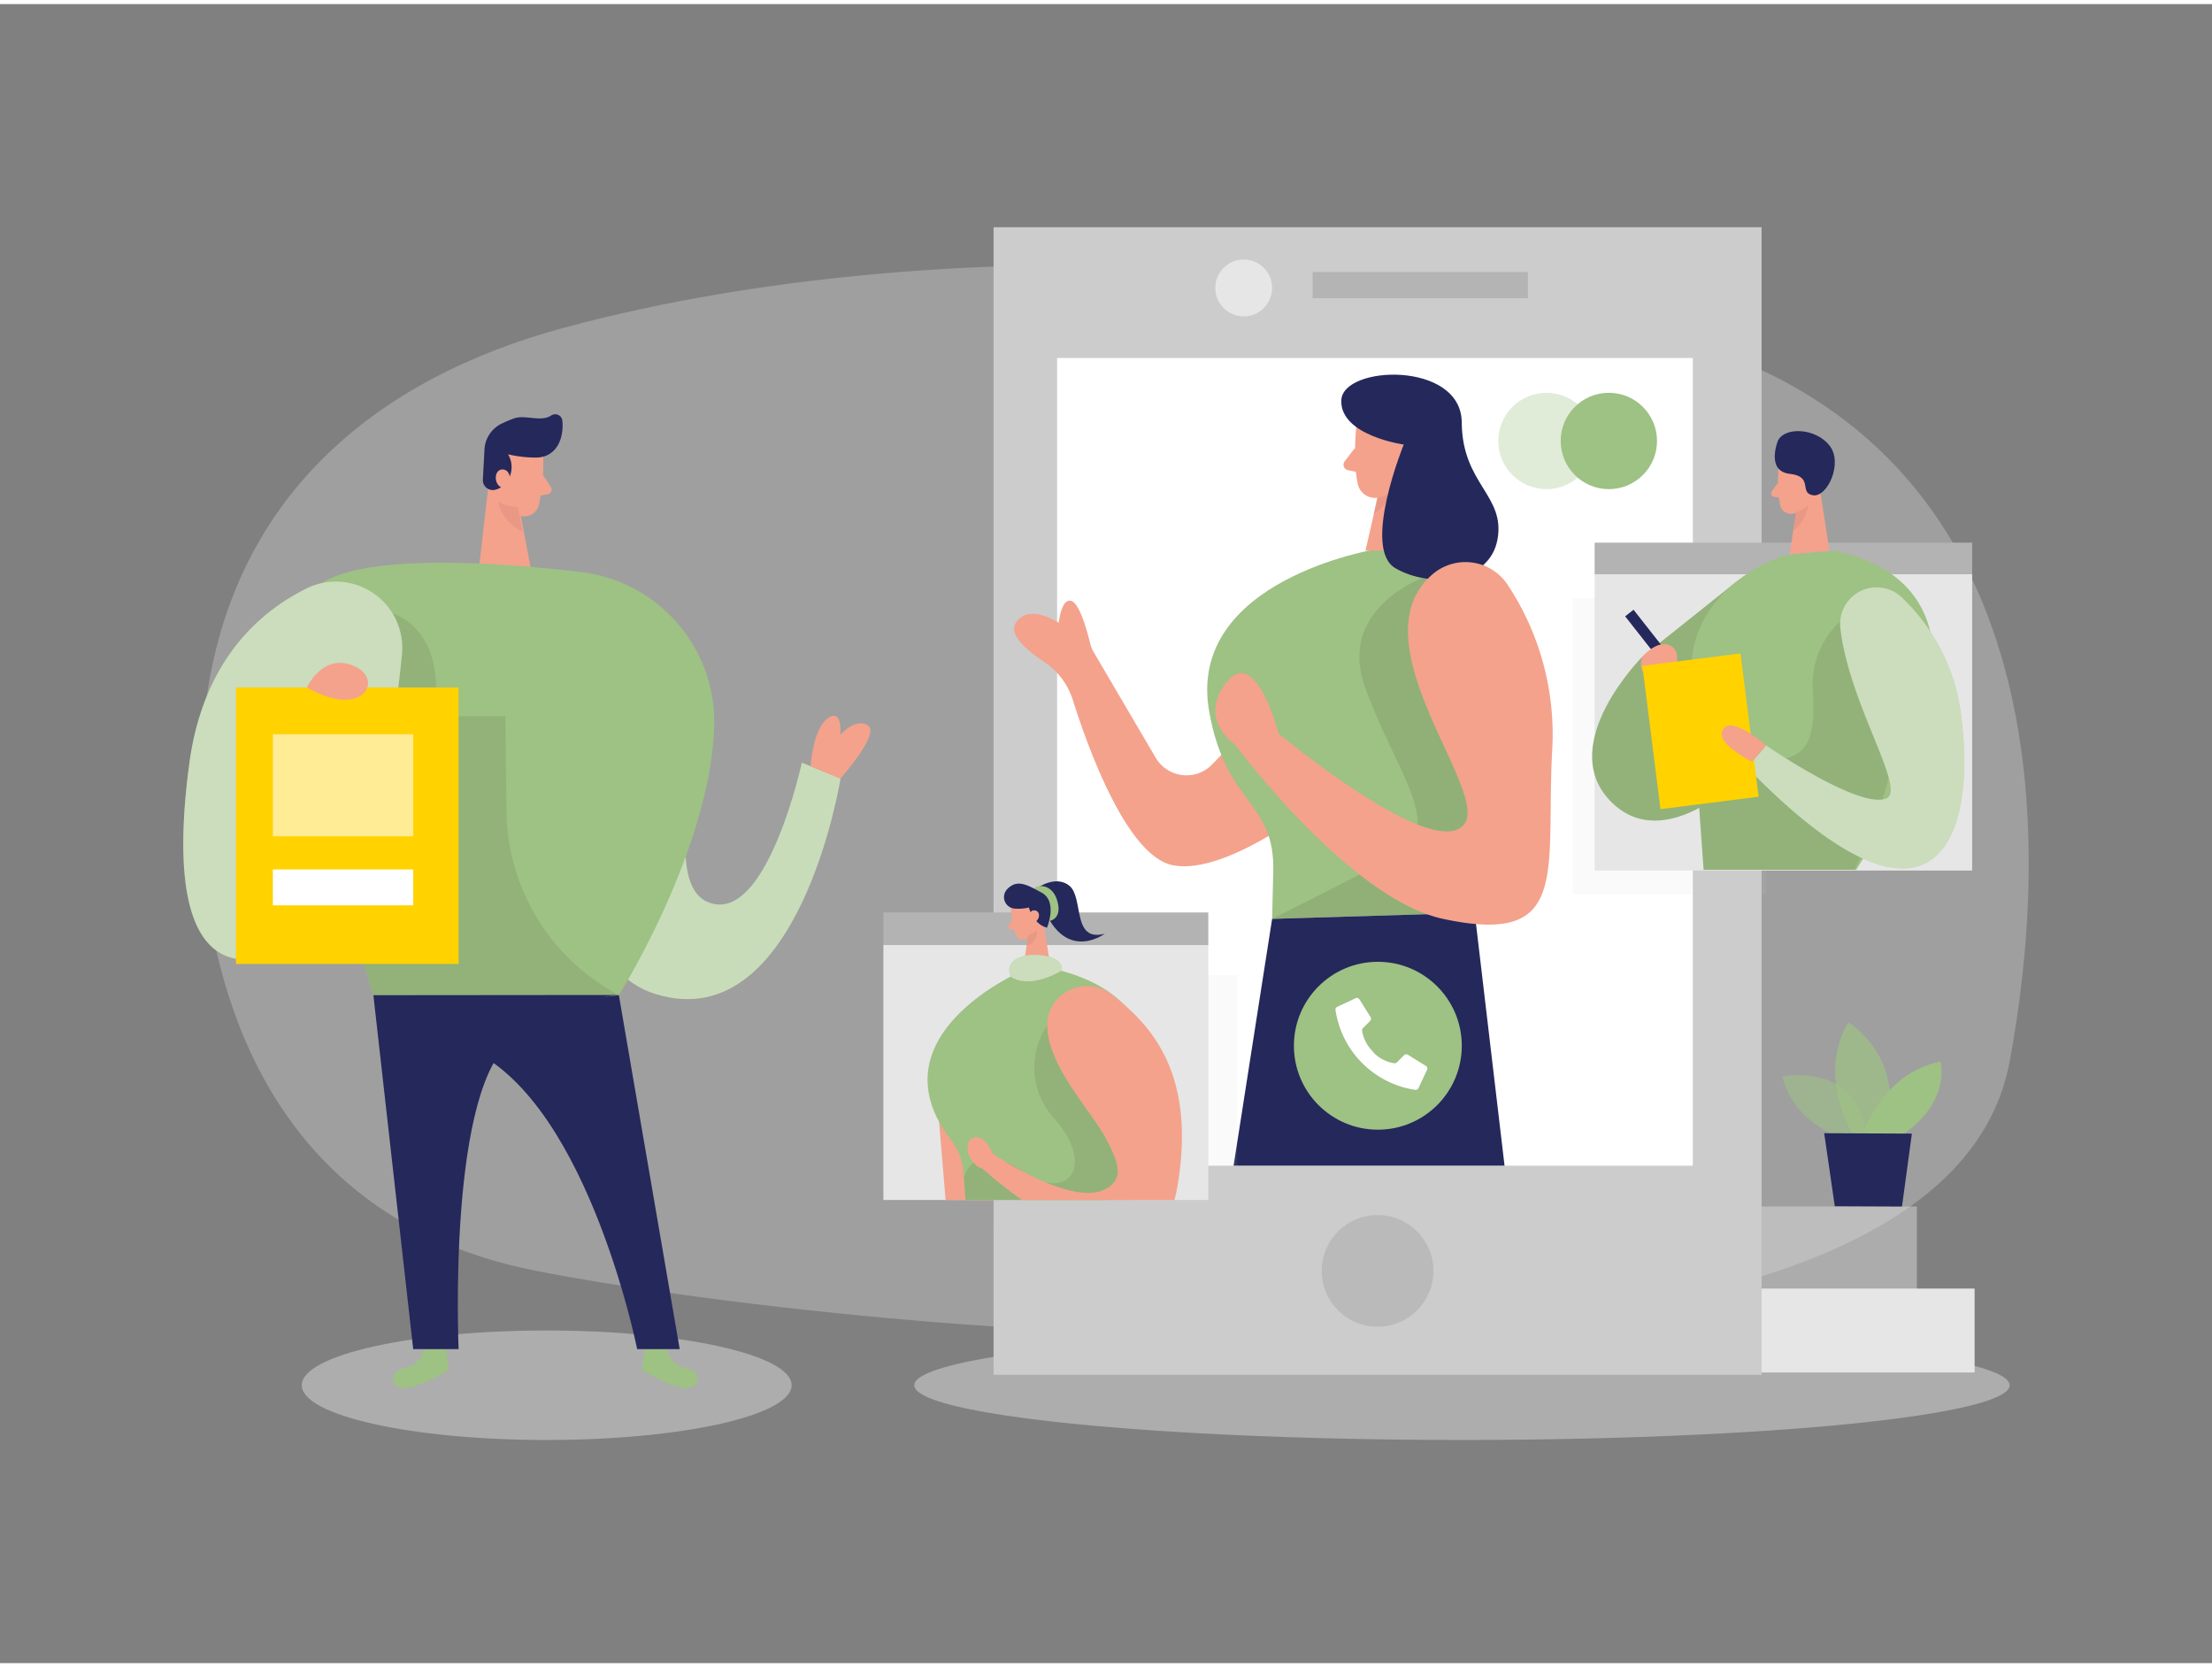 <svg id="Layer_1" data-name="Layer 1" xmlns="http://www.w3.org/2000/svg" viewBox="0 0 400 300" width="406" height="306" class="illustration styles_illustrationTablet__1DWOa"><rect x="0" y="0" width="400" height="300" fill="#808080" stroke="none"/><title>_</title><path d="M101.89,58.55C68,67.72,41.17,89.21,36.94,128.76c-3.56,33.33,3.14,89.18,60,100.31,55,10.78,253.42,32.23,266.47-37.84,7.42-39.86,8.25-107.48-54.65-129C266.12,47.57,174.62,38.89,101.89,58.55Z" fill="#e6e6e6" opacity="0.3"></path><ellipse cx="264.37" cy="249.75" rx="99.04" ry="9.9" fill="#e6e6e6" opacity="0.45"></ellipse><ellipse cx="98.86" cy="249.75" rx="44.29" ry="9.9" fill="#e6e6e6" opacity="0.45"></ellipse><path d="M110.75,109.52s15.3,3.9,15.41,16.57-6.78,34.85,3.06,36.66S145,137.18,145,137.18l7,2.83s-7.47,46.77-33.26,39.06S110.75,109.52,110.75,109.52Z" fill="#9EC184"></path><path d="M110.75,109.52s15.3,3.9,15.41,16.57-6.78,34.85,3.06,36.66S145,137.18,145,137.18l7,2.83s-7.47,46.77-33.26,39.06S110.75,109.52,110.75,109.52Z" fill="#fff" opacity="0.44"></path><path d="M146.58,137.84s.4-6.77,3.12-8.7,2.26,3,2.26,3,2.72-3.17,5-1.7-5,9.62-5,9.62Z" fill="#f4a28c"></path><path d="M98.22,81.78a33.54,33.54,0,0,1-.81,8.91A2.7,2.7,0,0,1,94,92.51a6,6,0,0,1-4.49-4.69l-1.41-4.77A4.83,4.83,0,0,1,90.47,78C93.59,75.91,98.23,78.49,98.22,81.78Z" fill="#f4a28c"></path><polygon points="88.5 85.49 86.5 103.04 96.25 103.45 93.79 90.51 88.5 85.49" fill="#f4a28c"></polygon><path d="M96.87,82a21.61,21.61,0,0,1-5-.59,4.49,4.49,0,0,1-.2,4.93,3.53,3.53,0,0,1-2.35,1.53,1.8,1.8,0,0,1-2-1.91l.28-5.26a5.52,5.52,0,0,1,3-4.78,21.83,21.83,0,0,1,2.36-1c2-.72,4.89.73,6.73-.54a1.3,1.3,0,0,1,2,.93c.22,2.12-.29,5.42-3.19,6.45A5.14,5.14,0,0,1,96.87,82Z" fill="#24285b"></path><path d="M92.3,86.15s0-2.07-1.52-2-1.64,3.1.46,3.46Z" fill="#f4a28c"></path><path d="M98.2,85.18l1.41,2.13A.86.86,0,0,1,99,88.64L96.94,89Z" fill="#f4a28c"></path><path d="M93.65,90.93a6.41,6.41,0,0,1-3.52-1s.14,3.26,4.37,5.48Z" fill="#ce8172" opacity="0.31"></path><path d="M76.84,243s-.81,3.09-3.49,3.57-3.16,3.18-.66,3.65S81.18,247,81.18,247l-.53-3.89Z" fill="#9EC184"></path><path d="M120.4,243s.81,3.09,3.49,3.57,3.16,3.18.66,3.65-8.49-3.23-8.49-3.23l.53-3.89Z" fill="#9EC184"></path><path d="M129.16,130.29a27.32,27.32,0,0,0-24.25-27.61c-13.17-1.55-37-3.45-46.21,1.7-13,7.28,8.82,74.84,8.82,74.84h44.39S128.62,152.64,129.16,130.29Z" fill="#9EC184"></path><path d="M71.07,110.23s10,2.76,7.31,18.53h13L91.59,146a38.06,38.06,0,0,0,20.2,33.13l.12.06H67.52l-1.74-5.64Z" opacity="0.08"></path><path d="M72.69,117.55a12,12,0,0,0-17.24-11.89c-9.18,4.57-18.84,13.68-21.24,31.83-4.28,32.29,4.61,41.21,21.28,31.73C66.42,163,70.9,135.65,72.69,117.55Z" fill="#9EC184"></path><path d="M72.69,117.55a12,12,0,0,0-17.24-11.89c-9.18,4.57-18.84,13.68-21.24,31.83-4.28,32.29,4.61,41.21,21.28,31.73C66.42,163,70.9,135.65,72.69,117.55Z" fill="#fff" opacity="0.46"></path><rect x="42.67" y="123.57" width="40.26" height="50" fill="#ffd200"></rect><path d="M55.49,123.57s2.82-6.27,8.46-3.91S65.75,129.47,55.49,123.57Z" fill="#f4a28c"></path><rect x="49.34" y="132.03" width="25.39" height="18.46" fill="#fff" opacity="0.58"></rect><rect x="49.34" y="156.48" width="25.39" height="6.49" fill="#fff"></rect><path d="M67.52,179.22l7.2,64h8.21S80.78,194.86,93.14,187s18.77-7.82,18.77-7.82Z" fill="#24285b"></path><path d="M111.91,179.22l11,64h-7.69s-9.49-47.57-32.31-55C82.93,188.19,96.52,180.76,111.91,179.22Z" fill="#24285b"></path><rect x="309.38" y="232.27" width="47.69" height="15.17" fill="#e6e6e6"></rect><rect x="298.95" y="217.43" width="47.69" height="15.17" fill="#e6e6e6" opacity="0.43"></rect><path d="M333.89,205.37s-9.52-2.6-11.59-11.46c0,0,14.75-3,15.17,12.24Z" fill="#9EC184" opacity="0.58"></path><path d="M335.05,204.42s-6.65-10.51-.79-20.33c0,0,11.21,7.12,6.23,20.36Z" fill="#9EC184" opacity="0.73"></path><path d="M336.77,204.43s3.51-11.1,14.13-13.2c0,0,2,7.21-6.88,13.23Z" fill="#9EC184"></path><polygon points="329.87 204.18 331.79 217.38 343.94 217.43 345.73 204.25 329.87 204.18" fill="#24285b"></polygon><rect x="179.67" y="40.35" width="138.88" height="207.52" fill="#ccc"></rect><rect x="191.16" y="64" width="114.96" height="146.05" fill="#fff"></rect><rect x="237.36" y="48.46" width="38.94" height="4.73" opacity="0.12"></rect><circle cx="224.9" cy="51.33" r="5.14" fill="#e6e6e6"></circle><path d="M227.87,128.47l-8.65,9A6.46,6.46,0,0,1,209,136.3L197.8,117.23a6.24,6.24,0,0,1-.68-1.69c-.49-2-1.83-7-3.32-7.59-1.88-.7-2.35,3.92-2.35,3.92s-5.41-3.61-7.75,0c-1.4,2.14,2,5,5,7a12.94,12.94,0,0,1,5.29,6.94c2.87,9.07,9.88,28.32,18.12,29.91,10.81,2.08,29.89-14.2,29.89-14.2Z" fill="#f4a28c"></path><path d="M248.86,98.57s-34.43,5.57-30.2,29.36c3.06,17.23,12,16,11.58,29.14l-.2,8.35,36.62-1.11s-2.33-16.48,2.25-28.2S286.06,95.44,248.86,98.57Z" fill="#9EC184"></path><polygon points="256.83 78.01 258.43 98.77 246.92 98.83 250.38 83.7 256.83 78.01" fill="#f4a28c"></polygon><path d="M259.17,103s-17.89,5.36-12.25,20.77,14.62,25.18,5.58,30.1S230,165.42,230,165.42H261l7.36-8,6.37-23.18Z" opacity="0.09"></path><path d="M249.48,87a7.57,7.57,0,0,0,3.89-1.91s-.47,3.78-5,7.19Z" fill="#ce8172" opacity="0.31"></path><path d="M245.28,76.26s-.7,6.32.26,10.56a3.19,3.19,0,0,0,3.84,2.39c2.13-.52,4.85-1.83,5.64-5.17l2-5.5a5.7,5.7,0,0,0-2.36-6.16C251.17,69.72,245.51,72.4,245.28,76.26Z" fill="#f4a28c"></path><polygon points="230.04 165.42 223.07 210.05 272.07 210.05 266.67 164.31 230.04 165.42" fill="#24285b"></polygon><path d="M251.9,81.86s.11-2.44,1.94-2.21,1.7,3.77-.8,4Z" fill="#f4a28c"></path><path d="M245,80.27l-1.83,2.4a1,1,0,0,0,.6,1.61l2.42.52Z" fill="#f4a28c"></path><path d="M253.84,79.65S246.2,98.4,252.32,102s17,2.81,18.47-5.18-6.39-10-6.46-21.17-21.55-10.39-21.78-4S253.84,79.65,253.84,79.65Z" fill="#24285b"></path><path d="M259.17,103a9.15,9.15,0,0,1,13.53,2.11,49,49,0,0,1,8,29.61c-1.25,22.23,3.52,35.7-19.74,30.7-17-3.65-37.6-31.48-37.6-31.48s-6.89-4.57-1.56-11.3,9.39,9.24,9.39,9.24,27.89,23.26,33.53,16.49C269.66,142.43,244.71,115.24,259.17,103Z" fill="#f4a28c"></path><circle cx="290.93" cy="79" r="8.71" fill="#9EC184"></circle><circle cx="279.65" cy="79" r="8.71" fill="#9EC184" opacity="0.32"></circle><circle cx="249.16" cy="188.36" r="15.18" fill="#9EC184"></circle><path id="Shape" d="M248.31,189.45a6.76,6.76,0,0,1-2-3.81.58.58,0,0,1,.17-.48l1.28-1.28a.56.56,0,0,0,.08-.71l-2-3.18a.58.58,0,0,0-.74-.21l-3.29,1.55a.56.56,0,0,0-.31.57,17.15,17.15,0,0,0,14.43,14.44.56.56,0,0,0,.57-.32l1.55-3.28a.57.57,0,0,0-.21-.74L254.6,190a.57.57,0,0,0-.71.08l-1.29,1.29a.59.59,0,0,1-.48.16,6.72,6.72,0,0,1-3.81-2Z" fill="#fff"></path><rect x="284.42" y="107.42" width="34.95" height="53.58" fill="#ccc" opacity="0.09"></rect><rect x="288.36" y="103.1" width="68.27" height="53.58" fill="#e6e6e6"></rect><rect x="288.36" y="97.39" width="68.27" height="5.71" fill="#b3b3b3"></rect><path d="M313.73,104.66,297,118s-15.7,15.75-5.85,26.05,24.21-4.78,24.21-4.78Z" fill="#9EC184"></path><path d="M313.73,104.66,297,118s-15.7,15.75-5.85,26.05,24.21-4.78,24.21-4.78Z" opacity="0.08"></path><rect x="297.54" y="108.79" width="1.93" height="12.49" transform="translate(-7.29 209.01) rotate(-38.16)" fill="#24285b"></rect><path d="M297,118s2.6-3.07,4.94-2.06,1.73,5.67-2.35,5.75S297,118,297,118Z" fill="#f4a28c"></path><path d="M321.61,84.05a24.5,24.5,0,0,0,.31,6.62,2,2,0,0,0,2.44,1.45,4.44,4.44,0,0,0,3.47-3.33l1.2-3.48a3.59,3.59,0,0,0-1.57-3.83C325.21,79.86,321.7,81.62,321.61,84.05Z" fill="#f4a28c"></path><polygon points="328.81 85.94 330.83 98.86 323.64 99.47 325.06 89.82 328.81 85.94" fill="#f4a28c"></polygon><path d="M321.51,86.56,320.4,88.1a.64.64,0,0,0,.4,1l1.52.29Z" fill="#f4a28c"></path><path d="M324.66,91.92A4.75,4.75,0,0,0,327,90.54a7.42,7.42,0,0,1-2.74,4.74Z" fill="#ce8172" opacity="0.31"></path><path d="M308.07,156.55h27.58c8.76-13.79,28.54-50.5-3.74-57.69l-9,.76s-17.76,5.22-17.05,21.92C306.48,135,307.64,150.9,308.07,156.55Z" fill="#9EC184"></path><path d="M308.08,156.55h27.27c3.78-7.79,15.44-35,.33-47a15.32,15.32,0,0,0-7.85,14.35c.59,10.15-1.08,13.79-11.55,12.62s-9.37,3.37-9.37,3.37Z" opacity="0.08"></path><path d="M321.51,78.94s-2.25,5.52,2.13,6,1.61,3.44,4.19,3.88,5.52-5.82,3-9S322.77,76.4,321.51,78.94Z" fill="#24285b"></path><path d="M332.8,112.83a6.6,6.6,0,0,1,11.11-5.54,35.41,35.41,0,0,1,10.82,22.17c2.61,21.79-5.06,43.22-38.78,8.6l3.43-4s16.76,11.57,21.71,9.59C344.88,142.17,334.32,126.5,332.8,112.83Z" fill="#9EC184"></path><path d="M332.8,112.83a6.6,6.6,0,0,1,11.11-5.54,35.41,35.41,0,0,1,10.82,22.17c2.61,21.79-5.06,43.22-38.78,8.6l3.43-4s16.76,11.57,21.71,9.59C344.88,142.17,334.32,126.5,332.8,112.83Z" fill="#fff" opacity="0.46"></path><rect x="298.56" y="118.43" width="17.89" height="26.12" transform="translate(-14.07 39.64) rotate(-7.21)" fill="#ffd200"></rect><path d="M316.84,137s-6.94-3.35-5.25-5.87,7.79,2.93,7.79,2.93Z" fill="#f4a28c"></path><rect x="179.85" y="175.64" width="43.86" height="46.11" fill="#ccc" opacity="0.09"></rect><rect x="159.74" y="170.14" width="58.76" height="46.11" fill="#e6e6e6"></rect><rect x="159.74" y="164.26" width="58.76" height="5.89" fill="#b3b3b3"></rect><path d="M171,216.26l-1.9-22.67s9.3-1.24,10.13-1c.51.13.63,13.48.64,23.69Z" fill="#f4a28c"></path><path d="M187.24,160.05s3.56-2.75,6.16-.6.41,10.27,6.37,8.65c0,0-6.62,5-10.7-3.84Z" fill="#24285b"></path><path d="M189.72,165.8s2.35-.23,1.53-3.45-3.47-3.22-4.26-2.42Z" fill="#9EC184"></path><path d="M182.83,163.76a17.24,17.24,0,0,0,.89,4.54,1.39,1.39,0,0,0,1.83.75,3.11,3.11,0,0,0,2.06-2.65l.47-2.52a2.51,2.51,0,0,0-1.48-2.49A2.67,2.67,0,0,0,182.83,163.76Z" fill="#f4a28c"></path><polygon points="188.59 165.32 189.99 174.33 184.97 174.75 185.94 168.19 188.59 165.32" fill="#f4a28c"></polygon><path d="M183,165.51l-.61,1.17a.44.44,0,0,0,.37.65l1.09,0Z" fill="#f4a28c"></path><path d="M185.91,168.38a3.39,3.39,0,0,0,1.57-.92,2.43,2.43,0,0,1-1.85,2.8Z" fill="#ce8172" opacity="0.31"></path><path d="M188.4,165.36s-.14-1.07.67-1.1,1,1.5,0,1.8Z" fill="#f4a28c"></path><path d="M183.39,163.55a7.9,7.9,0,0,0,2.66-.19s.78,3,3.28,3.65c0,0,2-4.76-1-6.35-2.49-1.33-4.35-2.53-6.19-.62A2.08,2.08,0,0,0,183.39,163.55Z" fill="#24285b"></path><path d="M186.12,165s0-1.24,1-1.12,1.09,1.57-.11,2.22Z" fill="#f4a28c"></path><path d="M174.6,216.26l-.43-5.32a10.31,10.31,0,0,0-2.16-5.48c-14.64-19,13-30.71,13-30.71l5-.42c27.12,6.09,17,30,9.91,41.93Z" fill="#9EC184"></path><path d="M174.6,216.26l-.29-4.07s1.77-7.21,10.38-1.23,13.44-.92,6-9.41a13.59,13.59,0,0,1-1.34-16.85l20.31,20.78-5.13,10.78Z" opacity="0.08"></path><path d="M212.37,216.26H184.82a83.06,83.06,0,0,1-7.15-5.67h0c-2.55-.69-3.74-5-1.6-5.6s3.39,2.83,3.39,2.83,17.05,11.76,22.07,5.1c1.55-2.06-.29-5.35-1.67-8-2.5-4.71-10.44-12.91-10.49-20.25,0-6,7.07-9.25,11.77-5.51,6.36,5,15.3,13.55,11.81,34.43A24.13,24.13,0,0,1,212.37,216.26Z" fill="#f4a28c"></path><path d="M191.93,174.81s.79-2.12-3.17-2.75-7.22.92-6,3.79C182.72,175.85,185.61,178.38,191.93,174.81Z" fill="#9EC184"></path><path d="M191.93,174.81s.79-2.12-3.17-2.75-7.22.92-6,3.79C182.72,175.85,185.61,178.38,191.93,174.81Z" fill="#fff" opacity="0.46"></path><circle cx="249.11" cy="229.07" r="10.1" opacity="0.09"></circle></svg>